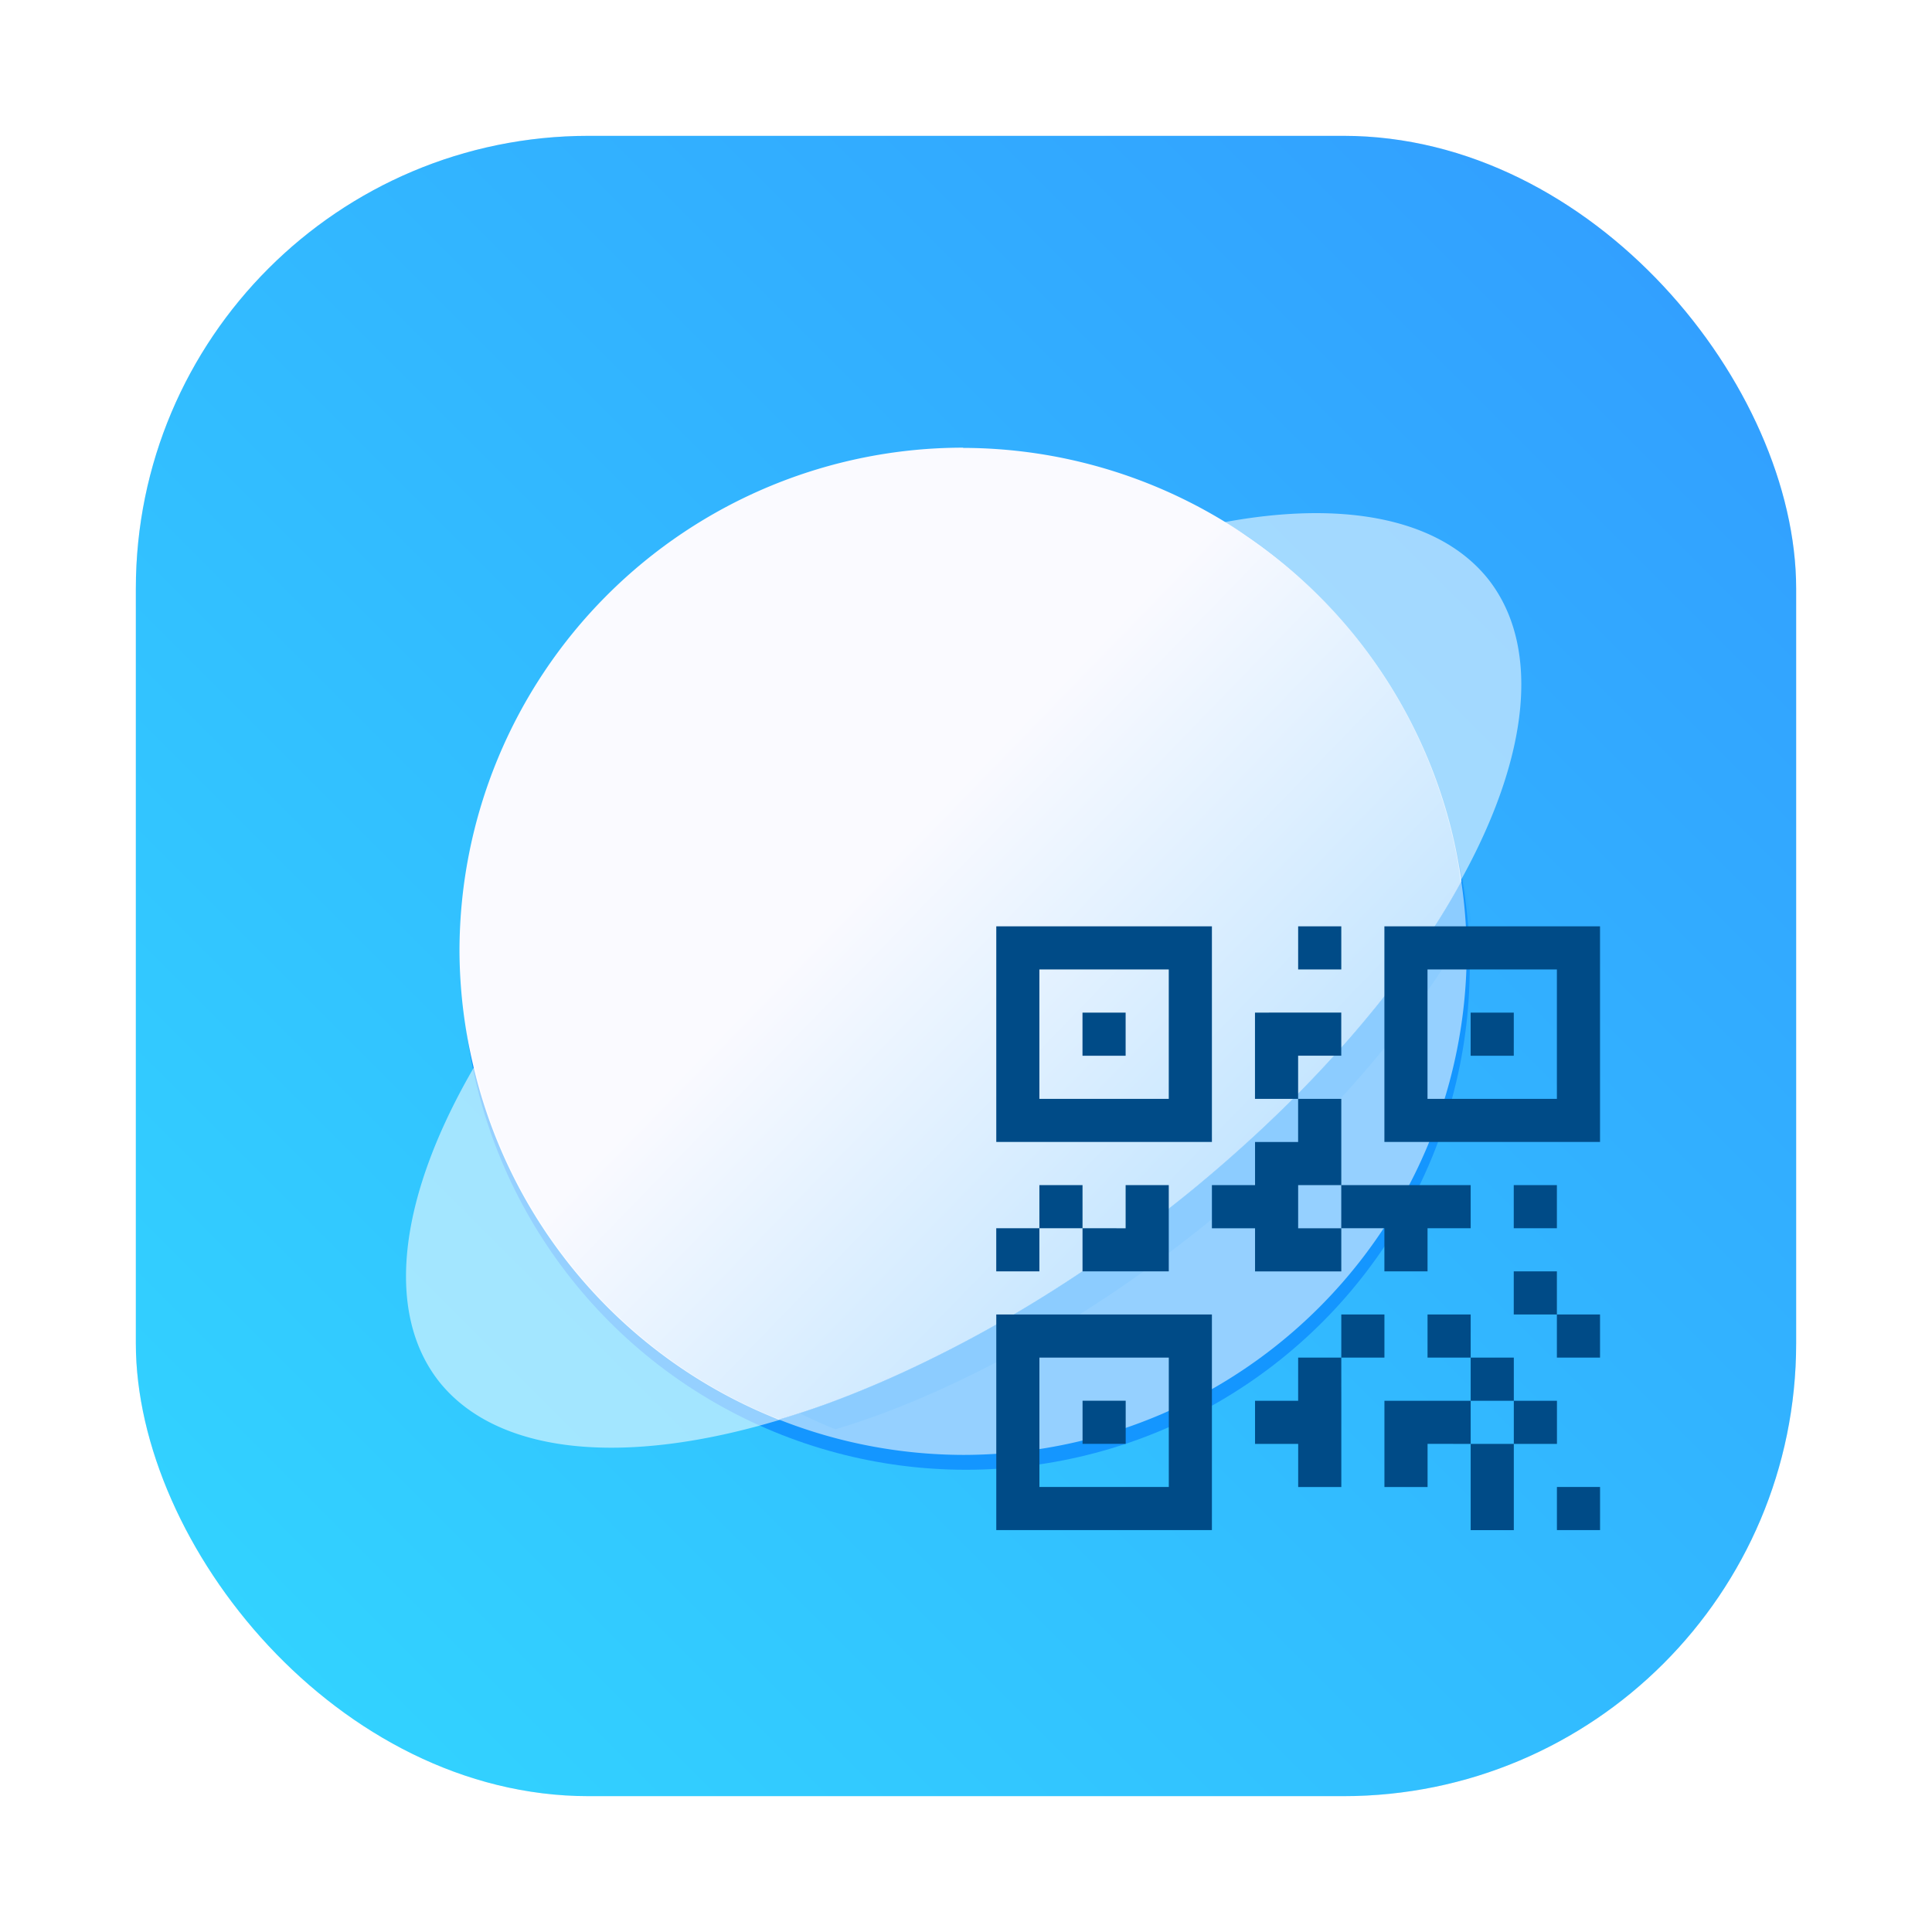 <?xml version="1.0" encoding="UTF-8" standalone="no"?>
<svg
   xmlns:dc="http://purl.org/dc/elements/1.1/"
   xmlns:cc="http://creativecommons.org/ns#"
   xmlns:rdf="http://www.w3.org/1999/02/22-rdf-syntax-ns#"
   xmlns:svg="http://www.w3.org/2000/svg"
   xmlns="http://www.w3.org/2000/svg"
   xmlns:sodipodi="http://sodipodi.sourceforge.net/DTD/sodipodi-0.dtd"
   xmlns:inkscape="http://www.inkscape.org/namespaces/inkscape"
   width="64"
   height="64"
   version="1.1"
   id="svg17"
   sodipodi:docname="preferences-web-browser-identification.svg"
   inkscape:version="1.0.1 (3bc2e813f5, 2020-09-07)">
  <sodipodi:namedview
     pagecolor="#ffffff"
     bordercolor="#666666"
     borderopacity="1"
     objecttolerance="10"
     gridtolerance="10"
     guidetolerance="10"
     inkscape:pageopacity="0"
     inkscape:pageshadow="2"
     inkscape:window-width="1920"
     inkscape:window-height="985"
     id="namedview19"
     showgrid="false"
     inkscape:zoom="9.0819027"
     inkscape:cx="42.377998"
     inkscape:cy="36.715437"
     inkscape:window-x="0"
     inkscape:window-y="0"
     inkscape:window-maximized="1"
     inkscape:current-layer="svg17"
     inkscape:document-rotation="0" />
  <defs
     id="defs7">
    <linearGradient
       id="a"
       x1="40"
       x2="40"
       y1="59"
       y2="15"
       gradientUnits="userSpaceOnUse"
       gradientTransform="translate(73.448)">
      <stop
         offset="0"
         id="stop2" />
      <stop
         stop-opacity="0"
         offset="1"
         id="stop4" />
    </linearGradient>
    <filter
       id="filter2761"
       x="-.024"
       y="-.024"
       width="1.048"
       height="1.048"
       color-interpolation-filters="sRGB">
      <feGaussianBlur
         stdDeviation="0.146"
         id="feGaussianBlur846" />
    </filter>
    <linearGradient
       id="linearGradient1024"
       x1="1.331"
       x2="15.65"
       y1="15.576"
       y2="1.17"
       gradientUnits="userSpaceOnUse"
       gradientTransform="matrix(3.78,0,0,3.78,-0.003,0.531)">
      <stop
         stop-color="#00c8ff"
         offset="0"
         id="stop849" />
      <stop
         stop-color="#14a0ff"
         offset="1"
         id="stop851" />
    </linearGradient>
    <filter
       id="filter985"
       x="-.059"
       y="-.061"
       width="1.118"
       height="1.122"
       color-interpolation-filters="sRGB">
      <feGaussianBlur
         stdDeviation="0.216"
         id="feGaussianBlur854" />
    </filter>
    <filter
       id="filter1015"
       x="-.084"
       y="-.084"
       width="1.168"
       height="1.168"
       color-interpolation-filters="sRGB">
      <feGaussianBlur
         stdDeviation="0.309"
         id="feGaussianBlur857" />
    </filter>
    <linearGradient
       id="linearGradient1025"
       x1="7.988"
       x2="12.91"
       y1="7.72"
       y2="12.495"
       gradientUnits="userSpaceOnUse">
      <stop
         stop-color="#fafaff"
         offset="0"
         id="stop860" />
      <stop
         stop-color="#a1d8ff"
         offset="1"
         id="stop862" />
    </linearGradient>
    <filter
       id="filter2761-3"
       x="-.024"
       y="-.024"
       width="1.048"
       height="1.048"
       color-interpolation-filters="sRGB">
      <feGaussianBlur
         stdDeviation="0.146"
         id="feGaussianBlur2" />
    </filter>
    <linearGradient
       id="linearGradient1024-6"
       x1="1.331"
       x2="15.65"
       y1="15.576"
       y2="1.17"
       gradientUnits="userSpaceOnUse"
       gradientTransform="translate(0.752,-6.049)">
      <stop
         stop-color="#00c8ff"
         offset="0"
         id="stop5" />
      <stop
         stop-color="#14a0ff"
         offset="1"
         id="stop7" />
    </linearGradient>
    <filter
       id="filter914"
       x="-.085"
       y="-.083"
       width="1.17"
       height="1.166"
       color-interpolation-filters="sRGB">
      <feGaussianBlur
         stdDeviation="0.336"
         id="feGaussianBlur10" />
    </filter>
    <style
       type="text/css"
       id="style862" />
    <filter
       id="filter1057"
       x="-.027"
       y="-.027"
       width="1.054"
       height="1.054"
       color-interpolation-filters="sRGB">
      <feGaussianBlur
         stdDeviation="0.619"
         id="feGaussianBlur864" />
    </filter>
    <linearGradient
       id="linearGradient1053"
       x1="-127"
       x2="-72"
       y1="60"
       y2="5"
       gradientTransform="translate(131.5,-0.51)"
       gradientUnits="userSpaceOnUse">
      <stop
         stop-color="#32d7ff"
         offset="0"
         id="stop867" />
      <stop
         stop-color="#329bff"
         offset="1"
         id="stop869" />
    </linearGradient>
    <style
       type="text/css"
       id="style872" />
    <style
       type="text/css"
       id="style874" />
    <style
       type="text/css"
       id="style876" />
    <style
       type="text/css"
       id="style878" />
    <style
       type="text/css"
       id="style880" />
    <style
       type="text/css"
       id="style882" />
    <style
       type="text/css"
       id="style884" />
  </defs>
  <rect
     x="4.5"
     y="4.5"
     width="55"
     height="55"
     ry="15"
     fill="#141414"
     filter="url(#filter1057)"
     opacity="0.3"
     stroke-linecap="round"
     stroke-width="2.744"
     id="rect900" />
  <rect
     x="4.5"
     y="4.5"
     width="55"
     height="55"
     ry="15"
     fill="url(#linearGradient1053)"
     stroke-linecap="round"
     stroke-width="2.744"
     id="rect902"
     style="fill:url(#linearGradient1053)" />
  <circle
     cx="8.467"
     cy="8.326"
     r="4.414"
     fill="#1496ff"
     filter="url(#filter1015)"
     id="circle873"
     transform="matrix(3.78,0,0,3.78,-0.003,0.531)" />
  <g
     transform="matrix(3.78,0,0,3.78,-0.912,-0.574)"
     id="g885">
    <path
       d="m 13.048,7.874 a 2.685,5.798 52.956 0 1 -0.189,0.323 2.685,5.798 52.956 0 1 -0.277,0.408 2.685,5.798 52.956 0 1 -0.316,0.409 2.685,5.798 52.956 0 1 -0.352,0.407 2.685,5.798 52.956 0 1 -0.384,0.4 2.685,5.798 52.956 0 1 -0.413,0.389 2.685,5.798 52.956 0 1 -0.437,0.375 2.685,5.798 52.956 0 1 -0.322,0.254 2.685,5.798 52.956 0 1 -0.468,0.341 2.685,5.798 52.956 0 1 -0.481,0.317 2.685,5.798 52.956 0 1 -0.488,0.289 2.685,5.798 52.956 0 1 -0.49,0.258 2.685,5.798 52.956 0 1 -0.487,0.226 2.685,5.798 52.956 0 1 -0.481,0.191 2.685,5.798 52.956 0 1 -0.398,0.13 4.414,4.414 0 0 0 1.616,0.311 4.414,4.414 0 0 0 4.414,-4.414 4.414,4.414 0 0 0 -0.048,-0.614 z"
       fill="#ffffff"
       opacity="0.55"
       id="path875" />
    <path
       transform="matrix(0.931,0,0,0.945,0.984,0.777)"
       d="m 8.682,4.075 a 4.414,4.414 0 0 0 -4.414,4.414 4.414,4.414 0 0 0 0.12,0.999 4.414,4.414 0 0 0 2.678,3.105 2.685,5.798 52.956 0 0 0.398,-0.13 2.685,5.798 52.956 0 0 0.481,-0.191 2.685,5.798 52.956 0 0 0.487,-0.226 2.685,5.798 52.956 0 0 0.49,-0.258 2.685,5.798 52.956 0 0 0.488,-0.289 2.685,5.798 52.956 0 0 0.481,-0.317 2.685,5.798 52.956 0 0 0.468,-0.341 2.685,5.798 52.956 0 0 0.322,-0.254 2.685,5.798 52.956 0 0 0.437,-0.375 2.685,5.798 52.956 0 0 0.413,-0.389 2.685,5.798 52.956 0 0 0.384,-0.4 2.685,5.798 52.956 0 0 0.352,-0.407 2.685,5.798 52.956 0 0 0.316,-0.409 2.685,5.798 52.956 0 0 0.277,-0.408 2.685,5.798 52.956 0 0 0.189,-0.323 4.414,4.414 0 0 0 -2.067,-3.147 4.414,4.414 0 0 0 -2.3,-0.652 z"
       fill="#0096ff"
       filter="url(#filter985)"
       opacity="0.25"
       id="path877" />
    <path
       d="m 8.682,4.075 a 4.414,4.414 0 0 0 -4.414,4.414 4.414,4.414 0 0 0 0.12,0.999 4.414,4.414 0 0 0 2.678,3.105 2.685,5.798 52.956 0 0 0.398,-0.13 2.685,5.798 52.956 0 0 0.481,-0.191 2.685,5.798 52.956 0 0 0.487,-0.226 2.685,5.798 52.956 0 0 0.49,-0.258 2.685,5.798 52.956 0 0 0.488,-0.289 2.685,5.798 52.956 0 0 0.481,-0.317 2.685,5.798 52.956 0 0 0.468,-0.341 2.685,5.798 52.956 0 0 0.322,-0.254 2.685,5.798 52.956 0 0 0.437,-0.375 2.685,5.798 52.956 0 0 0.413,-0.389 2.685,5.798 52.956 0 0 0.384,-0.4 2.685,5.798 52.956 0 0 0.352,-0.407 2.685,5.798 52.956 0 0 0.316,-0.409 2.685,5.798 52.956 0 0 0.277,-0.408 2.685,5.798 52.956 0 0 0.189,-0.323 4.414,4.414 0 0 0 -2.067,-3.147 4.414,4.414 0 0 0 -2.3,-0.652 z"
       fill="url(#linearGradient1025)"
       id="path879"
       style="fill:url(#linearGradient1025)" />
    <path
       d="m 13.039,7.874 a 2.685,5.798 52.956 0 0 0.241,-2.651 2.685,5.798 52.956 0 0 -2.308,-0.495 4.414,4.414 0 0 1 0.193,0.119 4.414,4.414 0 0 1 0.351,0.267 4.414,4.414 0 0 1 0.323,0.301 4.414,4.414 0 0 1 0.291,0.332 4.414,4.414 0 0 1 0.257,0.359 4.414,4.414 0 0 1 0.22,0.383 4.414,4.414 0 0 1 0.18,0.403 4.414,4.414 0 0 1 0.139,0.419 4.414,4.414 0 0 1 0.097,0.43 4.414,4.414 0 0 1 0.017,0.135 z"
       fill="#ffffff"
       opacity="0.55"
       id="path881" />
    <path
       d="M 4.405,9.488 A 2.685,5.798 52.956 0 0 4.092,12.263 2.685,5.798 52.956 0 0 7.084,12.592 4.414,4.414 0 0 1 6.981,12.554 4.414,4.414 0 0 1 6.583,12.362 4.414,4.414 0 0 1 6.207,12.132 4.414,4.414 0 0 1 5.856,11.865 4.414,4.414 0 0 1 5.533,11.564 4.414,4.414 0 0 1 5.242,11.233 4.414,4.414 0 0 1 4.985,10.873 4.414,4.414 0 0 1 4.766,10.491 4.414,4.414 0 0 1 4.585,10.088 4.414,4.414 0 0 1 4.446,9.669 4.414,4.414 0 0 1 4.406,9.488 Z"
       fill="#ffffff"
       opacity="0.55"
       id="path883" />
  </g>
  <circle
     cx="-1288.411"
     cy="-1279.3"
     r="0"
     fill="#5e4aa6"
     id="circle888"
     style="stroke-width:1" />
  <circle
     cx="-1169.958"
     cy="-1318.6"
     r="0"
     id="circle890"
     style="fill:#5e4aa6;stroke-width:1" />
  <circle
     cx="-70.42"
     cy="-53.109"
     r="0"
     fill-rule="evenodd"
     id="circle892"
     style="fill:#5e4aa6;stroke-width:1" />
  <circle
     cx="-1091.456"
     cy="-1390.11"
     r="0"
     id="circle894"
     style="fill:#5e4aa6;stroke-width:1" />
  <circle
     cx="8.08"
     cy="-124.582"
     r="0"
     fill-rule="evenodd"
     id="circle896"
     style="fill:#5e4aa6;stroke-width:1" />
  <path
     id="rect1049"
     style="fill:#004b87;fill-opacity:1;stroke:none;stroke-width:0.714;stroke-linecap:round;paint-order:stroke fill markers"
     d="m 33.003,30.686 v 7.143 h 7.143 v -7.143 z m 10,0 v 1.429 h 1.429 v -1.429 z m 2.857,0 v 7.143 h 7.143 v -7.143 z m -11.429,1.429 h 4.286 v 4.286 h -4.286 z m 12.857,0 h 4.286 v 4.286 h -4.286 z m -11.429,1.429 v 1.429 h 1.429 v -1.429 z m 5.714,0 v 2.857 h 1.429 v -1.429 h 1.429 v -1.429 h -1.429 z m 1.429,2.857 v 1.429 H 41.575 v 1.429 h -1.429 v 1.429 h 1.429 v 1.429 h 2.857 v -1.429 h -1.429 v -1.429 h 1.429 v -2.857 z m 1.429,2.857 v 1.429 h 1.429 v 1.429 h 1.429 v -1.429 h 1.429 v -1.429 h -2.857 z m 4.286,-5.714 v 1.429 h 1.429 v -1.429 z m -14.286,5.714 v 1.429 h 1.429 v -1.429 z m 1.429,1.429 v 1.429 h 2.857 v -2.857 h -1.429 v 1.429 z m -1.429,0 h -1.429 v 1.429 h 1.429 z m 15.714,-1.429 v 1.429 h 1.429 v -1.429 z m 0,2.857 v 1.429 h 1.429 v -1.429 z m 1.429,1.429 v 1.429 h 1.429 v -1.429 z m -18.571,0 v 7.143 h 7.143 v -7.143 z m 11.429,0 v 1.429 h 1.429 v -1.429 z m 0,1.429 h -1.429 v 1.429 H 41.575 v 1.429 h 1.429 v 1.429 h 1.429 v -2.857 z m 2.857,-1.429 v 1.429 h 1.429 v -1.429 z m 1.429,1.429 v 1.429 h 1.429 v -1.429 z m 1.429,1.429 v 1.429 h 1.429 v -1.429 z m 0,1.429 h -1.429 v 2.857 h 1.429 v -1.429 z m -1.429,0 v -1.429 h -2.857 v 2.857 h 1.429 V 47.829 Z M 34.432,44.972 h 4.286 v 4.286 h -4.286 z m 1.429,1.429 v 1.429 h 1.429 v -1.429 z m 15.714,2.857 v 1.429 h 1.429 v -1.429 z" />
</svg>
